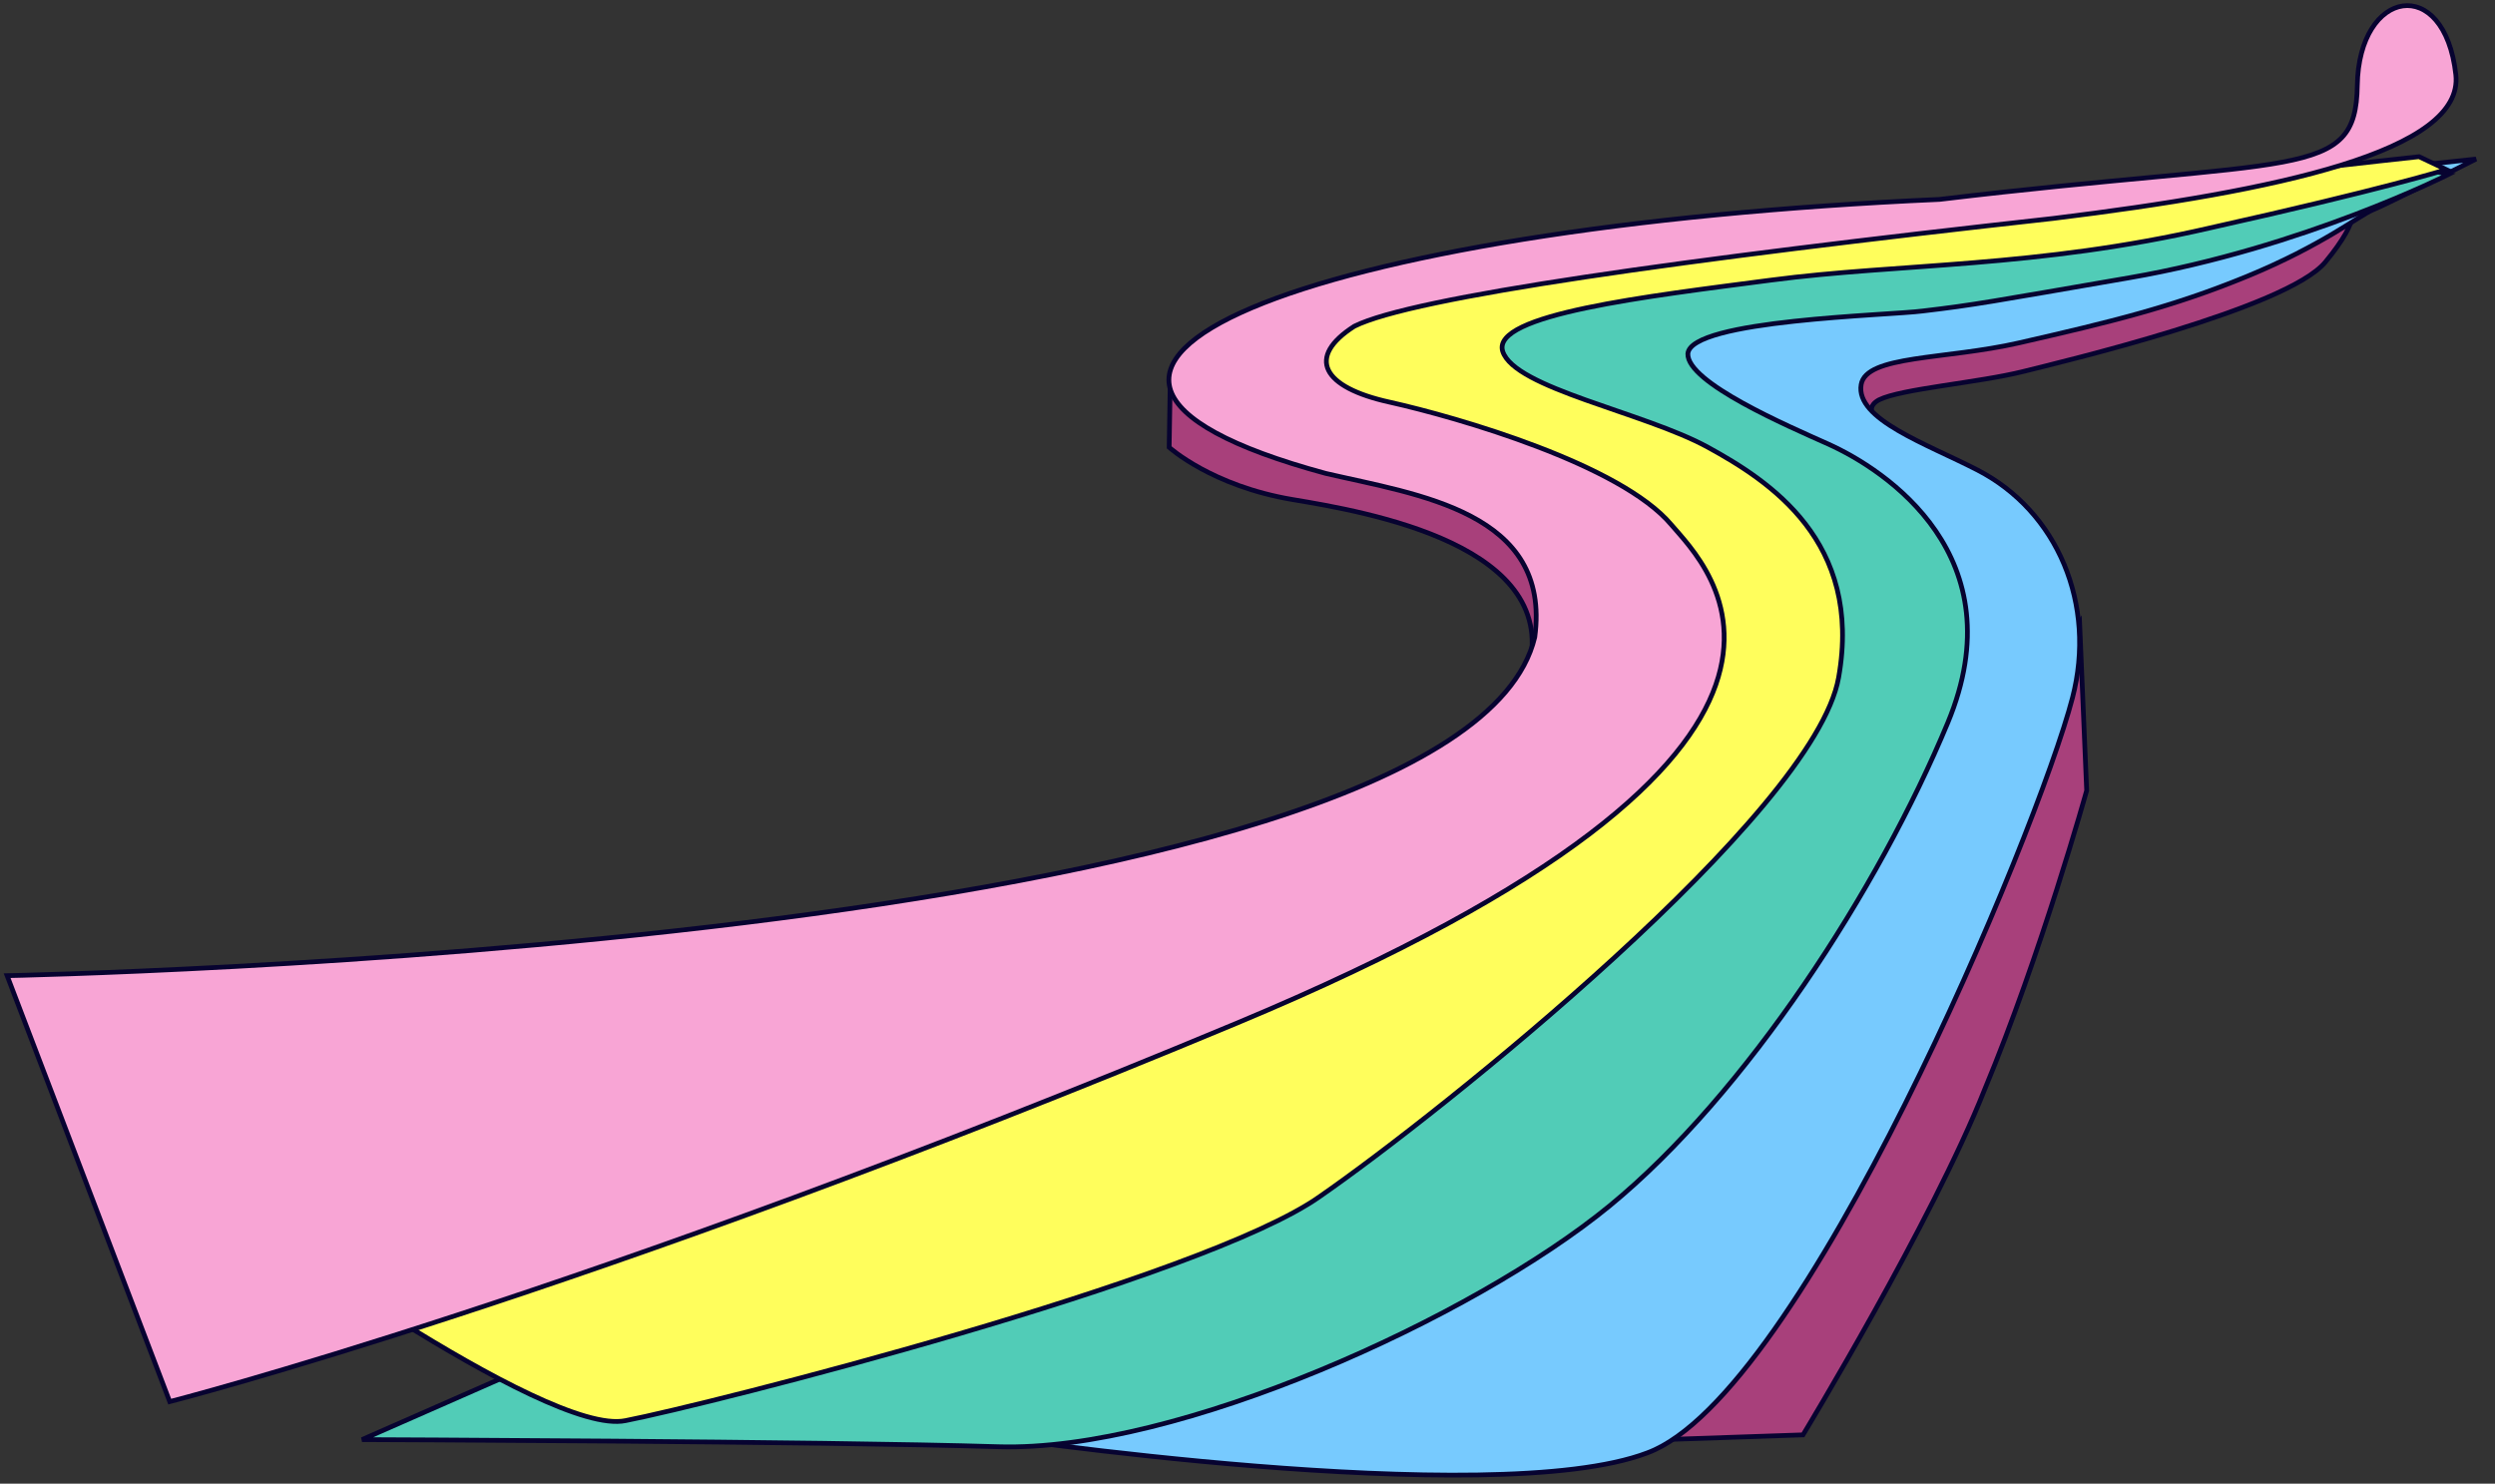 <svg 
 xmlns="http://www.w3.org/2000/svg"
 xmlns:xlink="http://www.w3.org/1999/xlink"
 width="1051px" height="625px">
<rect width="100%" height="100%" fill="#333333" stroke="none"/>
<path fill-rule="evenodd"  stroke="rgb(7, 3, 48)" stroke-width="2px" stroke-linecap="butt" stroke-linejoin="miter" fill="rgb(168, 64, 123)"
 d="M493.0,158.0 L492.499,188.437 C492.499,188.437 510.395,204.717 544.499,210.437 C575.190,215.585 659.154,229.657 643.500,283.437 C661.500,268.166 661.500,246.437 661.500,246.437 L638.499,208.437 L516.500,166.437 L493.0,158.0 Z"/>
<path fill-rule="evenodd"  stroke="rgb(7, 3, 48)" stroke-width="2px" stroke-linecap="butt" stroke-linejoin="miter" fill="rgb(168, 64, 123)"
 d="M759.499,604.437 C759.499,604.437 813.88,514.750 836.0,459.0 C859.797,401.93 879.0,333.0 879.0,333.0 L876.0,262.0 L653.499,549.437 L671.499,607.437 L759.499,604.437 Z"/>
<path fill-rule="evenodd"  stroke="rgb(7, 3, 48)" stroke-width="2px" stroke-linecap="butt" stroke-linejoin="miter" fill="rgb(168, 64, 123)"
 d="M794.499,180.437 C794.499,180.437 782.916,173.107 791.500,168.437 C800.83,163.767 833.364,161.242 852.500,156.437 C867.645,152.634 963.316,129.970 979.499,110.437 C995.683,90.904 990.499,86.437 990.499,86.437 C990.499,86.437 825.677,120.538 824.500,120.437 C823.322,120.336 749.500,151.437 749.500,151.437 L746.500,186.437 L794.499,180.437 Z"/>
<path fill-rule="evenodd"  stroke="rgb(7, 3, 48)" stroke-width="2px" stroke-linecap="butt" stroke-linejoin="miter" fill="rgb(119, 202, 254)"
 d="M412.499,604.437 L714.499,265.437 L645.499,156.437 L701.499,103.437 L1043.0,67.0 C1043.0,67.0 1004.855,86.335 999.500,88.437 C994.144,90.539 978.426,103.319 946.500,116.437 C914.997,129.381 889.111,135.610 850.500,144.437 C819.343,151.560 786.116,149.560 783.999,162.0 C781.515,176.607 811.576,186.955 832.999,198.0 C866.677,215.362 883.286,254.567 873.0,294.0 C858.195,350.751 759.293,587.72 693.999,611.999 C628.706,636.927 412.499,604.437 412.499,604.437 Z"/>
<path fill-rule="evenodd"  stroke="rgb(7, 3, 48)" stroke-width="2px" stroke-linecap="butt" stroke-linejoin="miter" fill="rgb(81, 204, 183)"
 d="M152.499,606.437 L441.500,479.437 C441.500,479.437 732.381,290.79 707.499,259.437 C682.618,228.795 593.499,160.437 593.499,160.437 C593.499,160.437 574.551,119.103 619.500,107.437 C664.448,95.771 865.0,87.0 865.0,87.0 L1011.0,69.0 L1031.500,73.437 C1031.500,73.437 970.10,104.406 897.0,117.0 C838.201,127.142 831.980,128.41 809.999,131.0 C796.120,132.867 712.110,134.684 710.999,149.0 C710.54,161.194 753.383,179.549 770.0,187.0 C794.504,197.987 849.588,234.400 820.499,304.437 C791.411,374.474 735.521,460.859 677.999,508.0 C620.478,555.140 495.843,611.748 420.500,609.437 C345.156,607.126 152.499,606.437 152.499,606.437 Z"/>
<path fill-rule="evenodd"  stroke="rgb(7, 3, 48)" stroke-width="2px" stroke-linecap="butt" stroke-linejoin="miter" fill="rgb(255, 254, 92)"
 d="M98.500,509.437 C98.500,509.437 682.775,358.667 676.499,289.437 C670.224,220.207 672.538,215.106 650.500,207.437 C628.461,199.768 530.351,180.739 532.499,161.437 C534.648,142.135 562.544,124.684 572.499,119.437 C582.455,114.190 736.500,94.437 736.500,94.437 C736.500,94.437 881.487,85.518 895.0,82.0 C912.574,77.423 1019.0,66.0 1019.0,66.0 L1030.499,71.437 C1030.499,71.437 1004.338,79.64 930.999,96.0 C857.940,112.871 800.315,110.871 745.999,118.0 C693.798,124.851 628.15,132.421 632.999,148.0 C637.984,163.578 692.540,173.635 719.500,188.437 C745.251,202.576 784.718,227.980 774.500,285.437 C764.281,342.894 605.992,469.43 555.999,503.999 C506.7,538.956 297.66,591.834 263.500,598.437 C229.933,605.40 98.500,509.437 98.500,509.437 Z"/>
<path fill-rule="evenodd"  stroke="rgb(7, 3, 48)" stroke-width="2px" stroke-linecap="butt" stroke-linejoin="miter" fill="rgb(248, 165, 213)"
 d="M1034.499,31.437 C1038.113,63.776 958.855,80.478 865.0,91.999 C707.642,109.43 594.860,125.247 570.500,137.437 C550.16,150.440 556.818,163.17 585.499,169.437 C614.355,175.896 682.735,195.704 703.999,220.999 C718.116,237.792 800.908,314.155 520.999,430.999 C245.196,546.131 71.499,590.437 71.499,590.437 L3.0,410.999 C3.0,410.999 615.328,399.239 646.500,268.437 C653.636,215.61 597.164,208.431 558.499,199.437 C396.446,155.534 551.265,95.75 816.999,84.0 C968.266,65.9 992.384,76.206 993.0,36.0 C993.614,-4.84 1029.759,-10.992 1034.499,31.437 Z"/>
</svg>